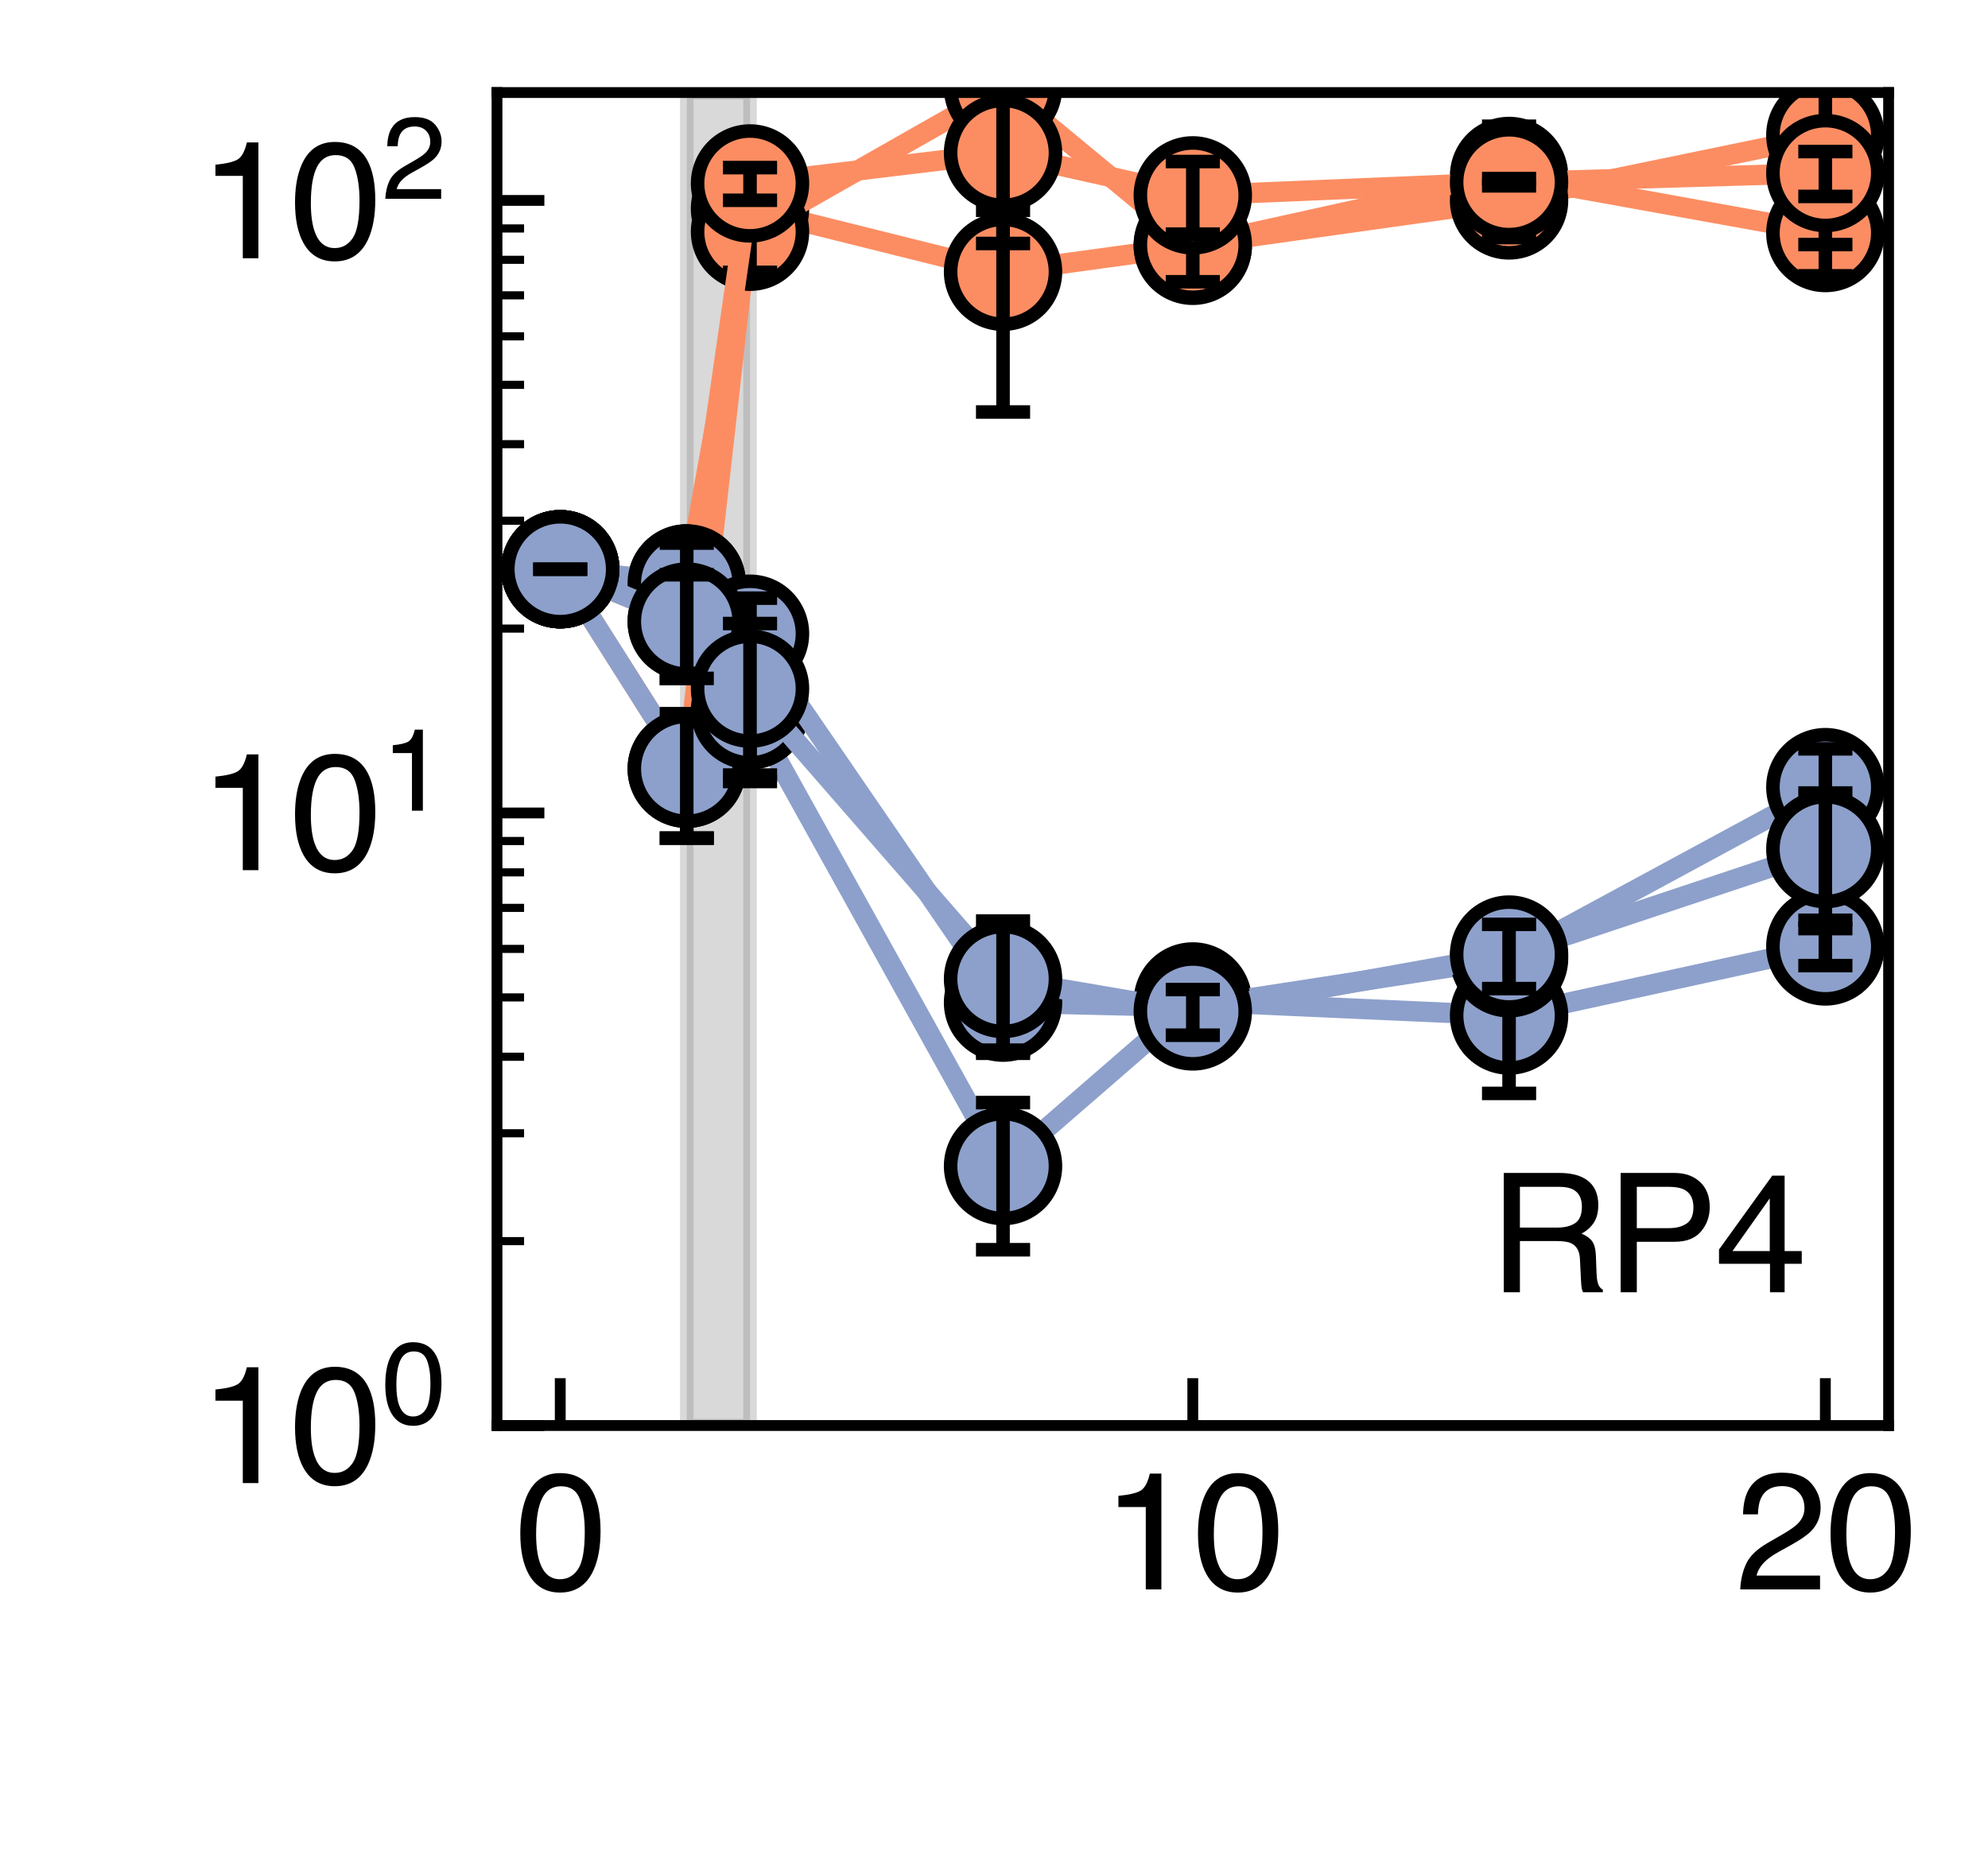 <?xml version="1.0" encoding="utf-8" standalone="no"?>
<!DOCTYPE svg PUBLIC "-//W3C//DTD SVG 1.1//EN"
  "http://www.w3.org/Graphics/SVG/1.1/DTD/svg11.dtd">
<svg xmlns:xlink="http://www.w3.org/1999/xlink" width="146.88pt" height="136.8pt" viewBox="0 0 146.88 136.8" xmlns="http://www.w3.org/2000/svg" version="1.1">
 <defs>
  <style type="text/css">*{stroke-linejoin: round; stroke-linecap: butt}</style>
 </defs>
 <g id="figure_1">
  <g id="patch_1">
   <path d="M 0 136.8 
L 146.88 136.8 
L 146.88 0 
L 0 0 
z
" style="fill: #ffffff"/>
  </g>
  <g id="axes_1">
   <g id="patch_2">
    <path d="M 36.72 105.336 
L 139.536 105.336 
L 139.536 6.84 
L 36.72 6.84 
z
" style="fill: #ffffff"/>
   </g>
   <g id="PolyCollection_1">
    <defs>
     <path id="m78160fd149" d="M 50.74 -129.96 
L 50.74 -31.464 
L 55.414 -31.464 
L 55.414 -129.96 
L 55.414 -129.96 
L 50.74 -129.96 
z
" style="stroke: #808080; stroke-opacity: 0.3"/>
    </defs>
    <g clip-path="url(#p8efc2c741b)">
     <use xlink:href="#m78160fd149" x="0" y="136.8" style="fill: #808080; fill-opacity: 0.3; stroke: #808080; stroke-opacity: 0.3"/>
    </g>
   </g>
   <g id="line2d_1">
    <path d="M 41.393 42.061 
L 50.74 56.81 
L 55.414 15.423 
L 74.108 20.084 
L 88.128 18.164 
L 111.495 13.002 
L 134.863 17.22 
" clip-path="url(#p8efc2c741b)" style="fill: none; stroke: #fc8d62; stroke-width: 1.5; stroke-linecap: square"/>
   </g>
   <g id="PathCollection_1">
    <defs>
     <path id="m1318073218" d="M 0 3.873 
C 1.027 3.873 2.012 3.465 2.739 2.739 
C 3.465 2.012 3.873 1.027 3.873 0 
C 3.873 -1.027 3.465 -2.012 2.739 -2.739 
C 2.012 -3.465 1.027 -3.873 0 -3.873 
C -1.027 -3.873 -2.012 -3.465 -2.739 -2.739 
C -3.465 -2.012 -3.873 -1.027 -3.873 0 
C -3.873 1.027 -3.465 2.012 -2.739 2.739 
C -2.012 3.465 -1.027 3.873 0 3.873 
z
" style="stroke: #000000"/>
    </defs>
    <g clip-path="url(#p8efc2c741b)">
     <use xlink:href="#m1318073218" x="41.393" y="42.061" style="fill: #fc8d62; stroke: #000000"/>
     <use xlink:href="#m1318073218" x="50.74" y="56.81" style="fill: #fc8d62; stroke: #000000"/>
     <use xlink:href="#m1318073218" x="55.414" y="15.423" style="fill: #fc8d62; stroke: #000000"/>
     <use xlink:href="#m1318073218" x="74.108" y="20.084" style="fill: #fc8d62; stroke: #000000"/>
     <use xlink:href="#m1318073218" x="88.128" y="18.164" style="fill: #fc8d62; stroke: #000000"/>
     <use xlink:href="#m1318073218" x="111.495" y="13.002" style="fill: #fc8d62; stroke: #000000"/>
     <use xlink:href="#m1318073218" x="134.863" y="17.22" style="fill: #fc8d62; stroke: #000000"/>
    </g>
   </g>
   <g id="LineCollection_1">
    <path d="M 41.393 42.061 
L 41.393 42.061 
" clip-path="url(#p8efc2c741b)" style="fill: none; stroke: #000000"/>
    <path d="M 50.74 61.93 
L 50.74 52.752 
" clip-path="url(#p8efc2c741b)" style="fill: none; stroke: #000000"/>
    <path d="M 55.414 16.126 
L 55.414 14.744 
" clip-path="url(#p8efc2c741b)" style="fill: none; stroke: #000000"/>
    <path d="M 74.108 30.443 
L 74.108 13.335 
" clip-path="url(#p8efc2c741b)" style="fill: none; stroke: #000000"/>
    <path d="M 88.128 21.426 
L 88.128 15.368 
" clip-path="url(#p8efc2c741b)" style="fill: none; stroke: #000000"/>
    <path d="M 111.495 17.525 
L 111.495 9.327 
" clip-path="url(#p8efc2c741b)" style="fill: none; stroke: #000000"/>
    <path d="M 134.863 20.382 
L 134.863 14.498 
" clip-path="url(#p8efc2c741b)" style="fill: none; stroke: #000000"/>
   </g>
   <g id="line2d_2">
    <defs>
     <path id="mda47c25f30" d="M 2 0 
L -2 -0 
" style="stroke: #000000"/>
    </defs>
    <g clip-path="url(#p8efc2c741b)">
     <use xlink:href="#mda47c25f30" x="41.393" y="42.061" style="stroke: #000000"/>
     <use xlink:href="#mda47c25f30" x="50.74" y="61.93" style="stroke: #000000"/>
     <use xlink:href="#mda47c25f30" x="55.414" y="16.126" style="stroke: #000000"/>
     <use xlink:href="#mda47c25f30" x="74.108" y="30.443" style="stroke: #000000"/>
     <use xlink:href="#mda47c25f30" x="88.128" y="21.426" style="stroke: #000000"/>
     <use xlink:href="#mda47c25f30" x="111.495" y="17.525" style="stroke: #000000"/>
     <use xlink:href="#mda47c25f30" x="134.863" y="20.382" style="stroke: #000000"/>
    </g>
   </g>
   <g id="line2d_3">
    <g clip-path="url(#p8efc2c741b)">
     <use xlink:href="#mda47c25f30" x="41.393" y="42.061" style="stroke: #000000"/>
     <use xlink:href="#mda47c25f30" x="50.74" y="52.752" style="stroke: #000000"/>
     <use xlink:href="#mda47c25f30" x="55.414" y="14.744" style="stroke: #000000"/>
     <use xlink:href="#mda47c25f30" x="74.108" y="13.335" style="stroke: #000000"/>
     <use xlink:href="#mda47c25f30" x="88.128" y="15.368" style="stroke: #000000"/>
     <use xlink:href="#mda47c25f30" x="111.495" y="9.327" style="stroke: #000000"/>
     <use xlink:href="#mda47c25f30" x="134.863" y="14.498" style="stroke: #000000"/>
    </g>
   </g>
   <g id="line2d_4">
    <path d="M 41.393 42.061 
L 50.74 43.108 
L 55.414 17.126 
L 74.108 6.498 
L 88.128 18.094 
L 111.495 14.81 
L 134.863 9.992 
" clip-path="url(#p8efc2c741b)" style="fill: none; stroke: #fc8d62; stroke-width: 1.5; stroke-linecap: square"/>
   </g>
   <g id="PathCollection_2">
    <g clip-path="url(#p8efc2c741b)">
     <use xlink:href="#m1318073218" x="41.393" y="42.061" style="fill: #fc8d62; stroke: #000000"/>
     <use xlink:href="#m1318073218" x="50.74" y="43.108" style="fill: #fc8d62; stroke: #000000"/>
     <use xlink:href="#m1318073218" x="55.414" y="17.126" style="fill: #fc8d62; stroke: #000000"/>
     <use xlink:href="#m1318073218" x="74.108" y="6.498" style="fill: #fc8d62; stroke: #000000"/>
     <use xlink:href="#m1318073218" x="88.128" y="18.094" style="fill: #fc8d62; stroke: #000000"/>
     <use xlink:href="#m1318073218" x="111.495" y="14.81" style="fill: #fc8d62; stroke: #000000"/>
     <use xlink:href="#m1318073218" x="134.863" y="9.992" style="fill: #fc8d62; stroke: #000000"/>
    </g>
   </g>
   <g id="LineCollection_2">
    <path d="M 41.393 42.061 
L 41.393 42.061 
" clip-path="url(#p8efc2c741b)" style="fill: none; stroke: #000000"/>
    <path d="M 50.74 46.621 
L 50.74 40.129 
" clip-path="url(#p8efc2c741b)" style="fill: none; stroke: #000000"/>
    <path d="M 55.414 20.125 
L 55.414 14.524 
" clip-path="url(#p8efc2c741b)" style="fill: none; stroke: #000000"/>
    <path d="M 74.108 15.535 
L 74.108 0.331 
" clip-path="url(#p8efc2c741b)" style="fill: none; stroke: #000000"/>
    <path d="M 88.128 20.819 
L 88.128 15.702 
" clip-path="url(#p8efc2c741b)" style="fill: none; stroke: #000000"/>
    <path d="M 111.495 17.556 
L 111.495 12.401 
" clip-path="url(#p8efc2c741b)" style="fill: none; stroke: #000000"/>
    <path d="M 134.863 18.071 
L 134.863 4.283 
" clip-path="url(#p8efc2c741b)" style="fill: none; stroke: #000000"/>
   </g>
   <g id="line2d_5">
    <g clip-path="url(#p8efc2c741b)">
     <use xlink:href="#mda47c25f30" x="41.393" y="42.061" style="stroke: #000000"/>
     <use xlink:href="#mda47c25f30" x="50.74" y="46.621" style="stroke: #000000"/>
     <use xlink:href="#mda47c25f30" x="55.414" y="20.125" style="stroke: #000000"/>
     <use xlink:href="#mda47c25f30" x="74.108" y="15.535" style="stroke: #000000"/>
     <use xlink:href="#mda47c25f30" x="88.128" y="20.819" style="stroke: #000000"/>
     <use xlink:href="#mda47c25f30" x="111.495" y="17.556" style="stroke: #000000"/>
     <use xlink:href="#mda47c25f30" x="134.863" y="18.071" style="stroke: #000000"/>
    </g>
   </g>
   <g id="line2d_6">
    <g clip-path="url(#p8efc2c741b)">
     <use xlink:href="#mda47c25f30" x="41.393" y="42.061" style="stroke: #000000"/>
     <use xlink:href="#mda47c25f30" x="50.74" y="40.129" style="stroke: #000000"/>
     <use xlink:href="#mda47c25f30" x="55.414" y="14.524" style="stroke: #000000"/>
     <use xlink:href="#mda47c25f30" x="74.108" y="0.331" style="stroke: #000000"/>
     <use xlink:href="#mda47c25f30" x="88.128" y="15.702" style="stroke: #000000"/>
     <use xlink:href="#mda47c25f30" x="111.495" y="12.401" style="stroke: #000000"/>
     <use xlink:href="#mda47c25f30" x="134.863" y="4.283" style="stroke: #000000"/>
    </g>
   </g>
   <g id="line2d_7">
    <path d="M 41.393 42.061 
L 50.74 45.928 
L 55.414 13.555 
L 74.108 11.298 
L 88.128 14.436 
L 111.495 13.462 
L 134.863 12.788 
" clip-path="url(#p8efc2c741b)" style="fill: none; stroke: #fc8d62; stroke-width: 1.5; stroke-linecap: square"/>
   </g>
   <g id="PathCollection_3">
    <g clip-path="url(#p8efc2c741b)">
     <use xlink:href="#m1318073218" x="41.393" y="42.061" style="fill: #fc8d62; stroke: #000000"/>
     <use xlink:href="#m1318073218" x="50.74" y="45.928" style="fill: #fc8d62; stroke: #000000"/>
     <use xlink:href="#m1318073218" x="55.414" y="13.555" style="fill: #fc8d62; stroke: #000000"/>
     <use xlink:href="#m1318073218" x="74.108" y="11.298" style="fill: #fc8d62; stroke: #000000"/>
     <use xlink:href="#m1318073218" x="88.128" y="14.436" style="fill: #fc8d62; stroke: #000000"/>
     <use xlink:href="#m1318073218" x="111.495" y="13.462" style="fill: #fc8d62; stroke: #000000"/>
     <use xlink:href="#m1318073218" x="134.863" y="12.788" style="fill: #fc8d62; stroke: #000000"/>
    </g>
   </g>
   <g id="LineCollection_3">
    <path d="M 41.393 42.061 
L 41.393 42.061 
" clip-path="url(#p8efc2c741b)" style="fill: none; stroke: #000000"/>
    <path d="M 50.74 50.128 
L 50.74 42.47 
" clip-path="url(#p8efc2c741b)" style="fill: none; stroke: #000000"/>
    <path d="M 55.414 14.8 
L 55.414 12.385 
" clip-path="url(#p8efc2c741b)" style="fill: none; stroke: #000000"/>
    <path d="M 74.108 17.993 
L 74.108 6.313 
" clip-path="url(#p8efc2c741b)" style="fill: none; stroke: #000000"/>
    <path d="M 88.128 17.301 
L 88.128 11.936 
" clip-path="url(#p8efc2c741b)" style="fill: none; stroke: #000000"/>
    <path d="M 111.495 13.732 
L 111.495 13.196 
" clip-path="url(#p8efc2c741b)" style="fill: none; stroke: #000000"/>
    <path d="M 134.863 14.514 
L 134.863 11.201 
" clip-path="url(#p8efc2c741b)" style="fill: none; stroke: #000000"/>
   </g>
   <g id="line2d_8">
    <g clip-path="url(#p8efc2c741b)">
     <use xlink:href="#mda47c25f30" x="41.393" y="42.061" style="stroke: #000000"/>
     <use xlink:href="#mda47c25f30" x="50.74" y="50.128" style="stroke: #000000"/>
     <use xlink:href="#mda47c25f30" x="55.414" y="14.8" style="stroke: #000000"/>
     <use xlink:href="#mda47c25f30" x="74.108" y="17.993" style="stroke: #000000"/>
     <use xlink:href="#mda47c25f30" x="88.128" y="17.301" style="stroke: #000000"/>
     <use xlink:href="#mda47c25f30" x="111.495" y="13.732" style="stroke: #000000"/>
     <use xlink:href="#mda47c25f30" x="134.863" y="14.514" style="stroke: #000000"/>
    </g>
   </g>
   <g id="line2d_9">
    <g clip-path="url(#p8efc2c741b)">
     <use xlink:href="#mda47c25f30" x="41.393" y="42.061" style="stroke: #000000"/>
     <use xlink:href="#mda47c25f30" x="50.74" y="42.47" style="stroke: #000000"/>
     <use xlink:href="#mda47c25f30" x="55.414" y="12.385" style="stroke: #000000"/>
     <use xlink:href="#mda47c25f30" x="74.108" y="6.313" style="stroke: #000000"/>
     <use xlink:href="#mda47c25f30" x="88.128" y="11.936" style="stroke: #000000"/>
     <use xlink:href="#mda47c25f30" x="111.495" y="13.196" style="stroke: #000000"/>
     <use xlink:href="#mda47c25f30" x="134.863" y="11.201" style="stroke: #000000"/>
    </g>
   </g>
   <g id="line2d_10">
    <path d="M 41.393 42.061 
L 50.74 56.81 
L 55.414 15.423 
L 74.108 20.084 
L 88.128 18.164 
L 111.495 13.002 
L 134.863 17.22 
" clip-path="url(#p8efc2c741b)" style="fill: none"/>
   </g>
   <g id="line2d_11">
    <path d="M 41.393 42.061 
L 50.74 43.108 
L 55.414 17.126 
L 74.108 6.498 
L 88.128 18.094 
L 111.495 14.81 
L 134.863 9.992 
" clip-path="url(#p8efc2c741b)" style="fill: none"/>
   </g>
   <g id="line2d_12">
    <path d="M 41.393 42.061 
L 50.74 45.928 
L 55.414 13.555 
L 74.108 11.298 
L 88.128 14.436 
L 111.495 13.462 
L 134.863 12.788 
" clip-path="url(#p8efc2c741b)" style="fill: none"/>
   </g>
   <g id="line2d_13">
    <path d="M 41.393 42.061 
L 50.74 56.81 
L 55.414 52.492 
L 74.108 86.167 
L 88.128 73.999 
L 111.495 75.042 
L 134.863 69.935 
" clip-path="url(#p8efc2c741b)" style="fill: none; stroke: #8da0cb; stroke-width: 1.5; stroke-linecap: square"/>
   </g>
   <g id="PathCollection_4">
    <defs>
     <path id="m5e59c12b26" d="M 0 3.873 
C 1.027 3.873 2.012 3.465 2.739 2.739 
C 3.465 2.012 3.873 1.027 3.873 0 
C 3.873 -1.027 3.465 -2.012 2.739 -2.739 
C 2.012 -3.465 1.027 -3.873 0 -3.873 
C -1.027 -3.873 -2.012 -3.465 -2.739 -2.739 
C -3.465 -2.012 -3.873 -1.027 -3.873 0 
C -3.873 1.027 -3.465 2.012 -2.739 2.739 
C -2.012 3.465 -1.027 3.873 0 3.873 
z
" style="stroke: #000000"/>
    </defs>
    <g clip-path="url(#p8efc2c741b)">
     <use xlink:href="#m5e59c12b26" x="41.393" y="42.061" style="fill: #8da0cb; stroke: #000000"/>
     <use xlink:href="#m5e59c12b26" x="50.74" y="56.81" style="fill: #8da0cb; stroke: #000000"/>
     <use xlink:href="#m5e59c12b26" x="55.414" y="52.492" style="fill: #8da0cb; stroke: #000000"/>
     <use xlink:href="#m5e59c12b26" x="74.108" y="86.167" style="fill: #8da0cb; stroke: #000000"/>
     <use xlink:href="#m5e59c12b26" x="88.128" y="73.999" style="fill: #8da0cb; stroke: #000000"/>
     <use xlink:href="#m5e59c12b26" x="111.495" y="75.042" style="fill: #8da0cb; stroke: #000000"/>
     <use xlink:href="#m5e59c12b26" x="134.863" y="69.935" style="fill: #8da0cb; stroke: #000000"/>
    </g>
   </g>
   <g id="LineCollection_4">
    <path d="M 41.393 42.061 
L 41.393 42.061 
" clip-path="url(#p8efc2c741b)" style="fill: none; stroke: #000000"/>
    <path d="M 50.74 61.93 
L 50.74 52.752 
" clip-path="url(#p8efc2c741b)" style="fill: none; stroke: #000000"/>
    <path d="M 55.414 57.745 
L 55.414 48.351 
" clip-path="url(#p8efc2c741b)" style="fill: none; stroke: #000000"/>
    <path d="M 74.108 92.346 
L 74.108 81.473 
" clip-path="url(#p8efc2c741b)" style="fill: none; stroke: #000000"/>
    <path d="M 88.128 76.485 
L 88.128 71.792 
" clip-path="url(#p8efc2c741b)" style="fill: none; stroke: #000000"/>
    <path d="M 111.495 80.794 
L 111.495 70.597 
" clip-path="url(#p8efc2c741b)" style="fill: none; stroke: #000000"/>
    <path d="M 134.863 71.35 
L 134.863 68.615 
" clip-path="url(#p8efc2c741b)" style="fill: none; stroke: #000000"/>
   </g>
   <g id="line2d_14">
    <g clip-path="url(#p8efc2c741b)">
     <use xlink:href="#mda47c25f30" x="41.393" y="42.061" style="stroke: #000000"/>
     <use xlink:href="#mda47c25f30" x="50.74" y="61.93" style="stroke: #000000"/>
     <use xlink:href="#mda47c25f30" x="55.414" y="57.745" style="stroke: #000000"/>
     <use xlink:href="#mda47c25f30" x="74.108" y="92.346" style="stroke: #000000"/>
     <use xlink:href="#mda47c25f30" x="88.128" y="76.485" style="stroke: #000000"/>
     <use xlink:href="#mda47c25f30" x="111.495" y="80.794" style="stroke: #000000"/>
     <use xlink:href="#mda47c25f30" x="134.863" y="71.35" style="stroke: #000000"/>
    </g>
   </g>
   <g id="line2d_15">
    <g clip-path="url(#p8efc2c741b)">
     <use xlink:href="#mda47c25f30" x="41.393" y="42.061" style="stroke: #000000"/>
     <use xlink:href="#mda47c25f30" x="50.74" y="52.752" style="stroke: #000000"/>
     <use xlink:href="#mda47c25f30" x="55.414" y="48.351" style="stroke: #000000"/>
     <use xlink:href="#mda47c25f30" x="74.108" y="81.473" style="stroke: #000000"/>
     <use xlink:href="#mda47c25f30" x="88.128" y="71.792" style="stroke: #000000"/>
     <use xlink:href="#mda47c25f30" x="111.495" y="70.597" style="stroke: #000000"/>
     <use xlink:href="#mda47c25f30" x="134.863" y="68.615" style="stroke: #000000"/>
    </g>
   </g>
   <g id="line2d_16">
    <path d="M 41.393 42.061 
L 50.74 43.108 
L 55.414 46.825 
L 74.108 74.088 
L 88.128 74.416 
L 111.495 70.811 
L 134.863 58.163 
" clip-path="url(#p8efc2c741b)" style="fill: none; stroke: #8da0cb; stroke-width: 1.5; stroke-linecap: square"/>
   </g>
   <g id="PathCollection_5">
    <g clip-path="url(#p8efc2c741b)">
     <use xlink:href="#m5e59c12b26" x="41.393" y="42.061" style="fill: #8da0cb; stroke: #000000"/>
     <use xlink:href="#m5e59c12b26" x="50.74" y="43.108" style="fill: #8da0cb; stroke: #000000"/>
     <use xlink:href="#m5e59c12b26" x="55.414" y="46.825" style="fill: #8da0cb; stroke: #000000"/>
     <use xlink:href="#m5e59c12b26" x="74.108" y="74.088" style="fill: #8da0cb; stroke: #000000"/>
     <use xlink:href="#m5e59c12b26" x="88.128" y="74.416" style="fill: #8da0cb; stroke: #000000"/>
     <use xlink:href="#m5e59c12b26" x="111.495" y="70.811" style="fill: #8da0cb; stroke: #000000"/>
     <use xlink:href="#m5e59c12b26" x="134.863" y="58.163" style="fill: #8da0cb; stroke: #000000"/>
    </g>
   </g>
   <g id="LineCollection_5">
    <path d="M 41.393 42.061 
L 41.393 42.061 
" clip-path="url(#p8efc2c741b)" style="fill: none; stroke: #000000"/>
    <path d="M 50.74 46.621 
L 50.74 40.129 
" clip-path="url(#p8efc2c741b)" style="fill: none; stroke: #000000"/>
    <path d="M 55.414 49.856 
L 55.414 44.199 
" clip-path="url(#p8efc2c741b)" style="fill: none; stroke: #000000"/>
    <path d="M 74.108 77.597 
L 74.108 71.112 
" clip-path="url(#p8efc2c741b)" style="fill: none; stroke: #000000"/>
    <path d="M 88.128 75.943 
L 88.128 73 
" clip-path="url(#p8efc2c741b)" style="fill: none; stroke: #000000"/>
    <path d="M 111.495 73.12 
L 111.495 68.745 
" clip-path="url(#p8efc2c741b)" style="fill: none; stroke: #000000"/>
    <path d="M 134.863 61.47 
L 134.863 55.334 
" clip-path="url(#p8efc2c741b)" style="fill: none; stroke: #000000"/>
   </g>
   <g id="line2d_17">
    <g clip-path="url(#p8efc2c741b)">
     <use xlink:href="#mda47c25f30" x="41.393" y="42.061" style="stroke: #000000"/>
     <use xlink:href="#mda47c25f30" x="50.74" y="46.621" style="stroke: #000000"/>
     <use xlink:href="#mda47c25f30" x="55.414" y="49.856" style="stroke: #000000"/>
     <use xlink:href="#mda47c25f30" x="74.108" y="77.597" style="stroke: #000000"/>
     <use xlink:href="#mda47c25f30" x="88.128" y="75.943" style="stroke: #000000"/>
     <use xlink:href="#mda47c25f30" x="111.495" y="73.12" style="stroke: #000000"/>
     <use xlink:href="#mda47c25f30" x="134.863" y="61.47" style="stroke: #000000"/>
    </g>
   </g>
   <g id="line2d_18">
    <g clip-path="url(#p8efc2c741b)">
     <use xlink:href="#mda47c25f30" x="41.393" y="42.061" style="stroke: #000000"/>
     <use xlink:href="#mda47c25f30" x="50.74" y="40.129" style="stroke: #000000"/>
     <use xlink:href="#mda47c25f30" x="55.414" y="44.199" style="stroke: #000000"/>
     <use xlink:href="#mda47c25f30" x="74.108" y="71.112" style="stroke: #000000"/>
     <use xlink:href="#mda47c25f30" x="88.128" y="73" style="stroke: #000000"/>
     <use xlink:href="#mda47c25f30" x="111.495" y="68.745" style="stroke: #000000"/>
     <use xlink:href="#mda47c25f30" x="134.863" y="55.334" style="stroke: #000000"/>
    </g>
   </g>
   <g id="line2d_19">
    <path d="M 41.393 42.061 
L 50.74 45.928 
L 55.414 50.886 
L 74.108 72.342 
L 88.128 74.736 
L 111.495 70.534 
L 134.863 62.743 
" clip-path="url(#p8efc2c741b)" style="fill: none; stroke: #8da0cb; stroke-width: 1.5; stroke-linecap: square"/>
   </g>
   <g id="PathCollection_6">
    <g clip-path="url(#p8efc2c741b)">
     <use xlink:href="#m5e59c12b26" x="41.393" y="42.061" style="fill: #8da0cb; stroke: #000000"/>
     <use xlink:href="#m5e59c12b26" x="50.74" y="45.928" style="fill: #8da0cb; stroke: #000000"/>
     <use xlink:href="#m5e59c12b26" x="55.414" y="50.886" style="fill: #8da0cb; stroke: #000000"/>
     <use xlink:href="#m5e59c12b26" x="74.108" y="72.342" style="fill: #8da0cb; stroke: #000000"/>
     <use xlink:href="#m5e59c12b26" x="88.128" y="74.736" style="fill: #8da0cb; stroke: #000000"/>
     <use xlink:href="#m5e59c12b26" x="111.495" y="70.534" style="fill: #8da0cb; stroke: #000000"/>
     <use xlink:href="#m5e59c12b26" x="134.863" y="62.743" style="fill: #8da0cb; stroke: #000000"/>
    </g>
   </g>
   <g id="LineCollection_6">
    <path d="M 41.393 42.061 
L 41.393 42.061 
" clip-path="url(#p8efc2c741b)" style="fill: none; stroke: #000000"/>
    <path d="M 50.74 50.128 
L 50.74 42.47 
" clip-path="url(#p8efc2c741b)" style="fill: none; stroke: #000000"/>
    <path d="M 55.414 57.269 
L 55.414 46.076 
" clip-path="url(#p8efc2c741b)" style="fill: none; stroke: #000000"/>
    <path d="M 74.108 77.827 
L 74.108 68.059 
" clip-path="url(#p8efc2c741b)" style="fill: none; stroke: #000000"/>
    <path d="M 88.128 76.495 
L 88.128 73.121 
" clip-path="url(#p8efc2c741b)" style="fill: none; stroke: #000000"/>
    <path d="M 111.495 73.051 
L 111.495 68.302 
" clip-path="url(#p8efc2c741b)" style="fill: none; stroke: #000000"/>
    <path d="M 134.863 68.003 
L 134.863 58.597 
" clip-path="url(#p8efc2c741b)" style="fill: none; stroke: #000000"/>
   </g>
   <g id="line2d_20">
    <g clip-path="url(#p8efc2c741b)">
     <use xlink:href="#mda47c25f30" x="41.393" y="42.061" style="stroke: #000000"/>
     <use xlink:href="#mda47c25f30" x="50.74" y="50.128" style="stroke: #000000"/>
     <use xlink:href="#mda47c25f30" x="55.414" y="57.269" style="stroke: #000000"/>
     <use xlink:href="#mda47c25f30" x="74.108" y="77.827" style="stroke: #000000"/>
     <use xlink:href="#mda47c25f30" x="88.128" y="76.495" style="stroke: #000000"/>
     <use xlink:href="#mda47c25f30" x="111.495" y="73.051" style="stroke: #000000"/>
     <use xlink:href="#mda47c25f30" x="134.863" y="68.003" style="stroke: #000000"/>
    </g>
   </g>
   <g id="line2d_21">
    <g clip-path="url(#p8efc2c741b)">
     <use xlink:href="#mda47c25f30" x="41.393" y="42.061" style="stroke: #000000"/>
     <use xlink:href="#mda47c25f30" x="50.74" y="42.47" style="stroke: #000000"/>
     <use xlink:href="#mda47c25f30" x="55.414" y="46.076" style="stroke: #000000"/>
     <use xlink:href="#mda47c25f30" x="74.108" y="68.059" style="stroke: #000000"/>
     <use xlink:href="#mda47c25f30" x="88.128" y="73.121" style="stroke: #000000"/>
     <use xlink:href="#mda47c25f30" x="111.495" y="68.302" style="stroke: #000000"/>
     <use xlink:href="#mda47c25f30" x="134.863" y="58.597" style="stroke: #000000"/>
    </g>
   </g>
   <g id="line2d_22">
    <path d="M 41.393 42.061 
L 50.74 56.81 
L 55.414 52.492 
L 74.108 86.167 
L 88.128 73.999 
L 111.495 75.042 
L 134.863 69.935 
" clip-path="url(#p8efc2c741b)" style="fill: none"/>
   </g>
   <g id="line2d_23">
    <path d="M 41.393 42.061 
L 50.74 43.108 
L 55.414 46.825 
L 74.108 74.088 
L 88.128 74.416 
L 111.495 70.811 
L 134.863 58.163 
" clip-path="url(#p8efc2c741b)" style="fill: none"/>
   </g>
   <g id="line2d_24">
    <path d="M 41.393 42.061 
L 50.74 45.928 
L 55.414 50.886 
L 74.108 72.342 
L 88.128 74.736 
L 111.495 70.534 
L 134.863 62.743 
" clip-path="url(#p8efc2c741b)" style="fill: none"/>
   </g>
   <g id="matplotlib.axis_1">
    <g id="xtick_1">
     <g id="line2d_25">
      <defs>
       <path id="m276be18d0d" d="M 0 0 
L 0 -3.5 
" style="stroke: #000000; stroke-width: 0.8"/>
      </defs>
      <g>
       <use xlink:href="#m276be18d0d" x="41.393" y="105.336" style="stroke: #000000; stroke-width: 0.8"/>
      </g>
     </g>
     <g id="text_1">
      <!-- 0 -->
      <g transform="translate(38.057 117.444) scale(0.12 -0.12)">
       <defs>
        <path id="Helvetica-30" d="M 1731 4475 
Q 2600 4475 2988 3759 
Q 3288 3206 3288 2244 
Q 3288 1331 3016 734 
Q 2622 -122 1728 -122 
Q 922 -122 528 578 
Q 200 1163 200 2147 
Q 200 2909 397 3456 
Q 766 4475 1731 4475 
z
M 1725 391 
Q 2163 391 2422 778 
Q 2681 1166 2681 2222 
Q 2681 2984 2493 3476 
Q 2306 3969 1766 3969 
Q 1269 3969 1039 3501 
Q 809 3034 809 2125 
Q 809 1441 956 1025 
Q 1181 391 1725 391 
z
" transform="scale(0.016)"/>
       </defs>
       <use xlink:href="#Helvetica-30"/>
      </g>
     </g>
    </g>
    <g id="xtick_2">
     <g id="line2d_26">
      <g>
       <use xlink:href="#m276be18d0d" x="88.128" y="105.336" style="stroke: #000000; stroke-width: 0.8"/>
      </g>
     </g>
     <g id="text_2">
      <!-- 10 -->
      <g transform="translate(81.455 117.444) scale(0.12 -0.12)">
       <defs>
        <path id="Helvetica-31" d="M 613 3169 
L 613 3600 
Q 1222 3659 1462 3798 
Q 1703 3938 1822 4456 
L 2266 4456 
L 2266 0 
L 1666 0 
L 1666 3169 
L 613 3169 
z
" transform="scale(0.016)"/>
       </defs>
       <use xlink:href="#Helvetica-31"/>
       <use xlink:href="#Helvetica-30" x="55.615"/>
      </g>
     </g>
    </g>
    <g id="xtick_3">
     <g id="line2d_27">
      <g>
       <use xlink:href="#m276be18d0d" x="134.863" y="105.336" style="stroke: #000000; stroke-width: 0.8"/>
      </g>
     </g>
     <g id="text_3">
      <!-- 20 -->
      <g transform="translate(128.189 117.444) scale(0.12 -0.12)">
       <defs>
        <path id="Helvetica-32" d="M 200 0 
Q 231 578 439 1006 
Q 647 1434 1250 1784 
L 1850 2131 
Q 2253 2366 2416 2531 
Q 2672 2791 2672 3125 
Q 2672 3516 2437 3745 
Q 2203 3975 1813 3975 
Q 1234 3975 1013 3538 
Q 894 3303 881 2888 
L 309 2888 
Q 319 3472 525 3841 
Q 891 4491 1816 4491 
Q 2584 4491 2939 4075 
Q 3294 3659 3294 3150 
Q 3294 2613 2916 2231 
Q 2697 2009 2131 1694 
L 1703 1456 
Q 1397 1288 1222 1134 
Q 909 863 828 531 
L 3272 531 
L 3272 0 
L 200 0 
z
" transform="scale(0.016)"/>
       </defs>
       <use xlink:href="#Helvetica-32"/>
       <use xlink:href="#Helvetica-30" x="55.615"/>
      </g>
     </g>
    </g>
   </g>
   <g id="matplotlib.axis_2">
    <g id="ytick_1">
     <g id="line2d_28">
      <defs>
       <path id="m7183388c3c" d="M 0 0 
L 3.5 0 
" style="stroke: #000000; stroke-width: 0.8"/>
      </defs>
      <g>
       <use xlink:href="#m7183388c3c" x="36.72" y="105.336" style="stroke: #000000; stroke-width: 0.8"/>
      </g>
     </g>
     <g id="text_4">
      <!-- $\mathdefault{10^{0}}$ -->
      <g transform="translate(14.74 109.64) scale(0.12 -0.12)">
       <use xlink:href="#Helvetica-31" transform="translate(0 0.447)"/>
       <use xlink:href="#Helvetica-30" transform="translate(55.615 0.447)"/>
       <use xlink:href="#Helvetica-30" transform="translate(112.146 37.055) scale(0.7)"/>
      </g>
     </g>
    </g>
    <g id="ytick_2">
     <g id="line2d_29">
      <g>
       <use xlink:href="#m7183388c3c" x="36.72" y="60.073" style="stroke: #000000; stroke-width: 0.8"/>
      </g>
     </g>
     <g id="text_5">
      <!-- $\mathdefault{10^{1}}$ -->
      <g transform="translate(14.74 64.377) scale(0.12 -0.12)">
       <use xlink:href="#Helvetica-31" transform="translate(0 0.655)"/>
       <use xlink:href="#Helvetica-30" transform="translate(55.615 0.655)"/>
       <use xlink:href="#Helvetica-31" transform="translate(112.146 37.263) scale(0.7)"/>
      </g>
     </g>
    </g>
    <g id="ytick_3">
     <g id="line2d_30">
      <g>
       <use xlink:href="#m7183388c3c" x="36.72" y="14.81" style="stroke: #000000; stroke-width: 0.8"/>
      </g>
     </g>
     <g id="text_6">
      <!-- $\mathdefault{10^{2}}$ -->
      <g transform="translate(14.74 19.114) scale(0.12 -0.12)">
       <use xlink:href="#Helvetica-31" transform="translate(0 0.272)"/>
       <use xlink:href="#Helvetica-30" transform="translate(55.615 0.272)"/>
       <use xlink:href="#Helvetica-32" transform="translate(112.146 36.88) scale(0.7)"/>
      </g>
     </g>
    </g>
    <g id="ytick_4">
     <g id="line2d_31">
      <defs>
       <path id="m0442a83778" d="M 0 0 
L 2 0 
" style="stroke: #000000; stroke-width: 0.6"/>
      </defs>
      <g>
       <use xlink:href="#m0442a83778" x="36.72" y="91.711" style="stroke: #000000; stroke-width: 0.6"/>
      </g>
     </g>
    </g>
    <g id="ytick_5">
     <g id="line2d_32">
      <g>
       <use xlink:href="#m0442a83778" x="36.72" y="83.74" style="stroke: #000000; stroke-width: 0.6"/>
      </g>
     </g>
    </g>
    <g id="ytick_6">
     <g id="line2d_33">
      <g>
       <use xlink:href="#m0442a83778" x="36.72" y="78.085" style="stroke: #000000; stroke-width: 0.6"/>
      </g>
     </g>
    </g>
    <g id="ytick_7">
     <g id="line2d_34">
      <g>
       <use xlink:href="#m0442a83778" x="36.72" y="73.699" style="stroke: #000000; stroke-width: 0.6"/>
      </g>
     </g>
    </g>
    <g id="ytick_8">
     <g id="line2d_35">
      <g>
       <use xlink:href="#m0442a83778" x="36.72" y="70.115" style="stroke: #000000; stroke-width: 0.6"/>
      </g>
     </g>
    </g>
    <g id="ytick_9">
     <g id="line2d_36">
      <g>
       <use xlink:href="#m0442a83778" x="36.72" y="67.084" style="stroke: #000000; stroke-width: 0.6"/>
      </g>
     </g>
    </g>
    <g id="ytick_10">
     <g id="line2d_37">
      <g>
       <use xlink:href="#m0442a83778" x="36.72" y="64.46" style="stroke: #000000; stroke-width: 0.6"/>
      </g>
     </g>
    </g>
    <g id="ytick_11">
     <g id="line2d_38">
      <g>
       <use xlink:href="#m0442a83778" x="36.72" y="62.144" style="stroke: #000000; stroke-width: 0.6"/>
      </g>
     </g>
    </g>
    <g id="ytick_12">
     <g id="line2d_39">
      <g>
       <use xlink:href="#m0442a83778" x="36.72" y="46.448" style="stroke: #000000; stroke-width: 0.6"/>
      </g>
     </g>
    </g>
    <g id="ytick_13">
     <g id="line2d_40">
      <g>
       <use xlink:href="#m0442a83778" x="36.72" y="38.477" style="stroke: #000000; stroke-width: 0.6"/>
      </g>
     </g>
    </g>
    <g id="ytick_14">
     <g id="line2d_41">
      <g>
       <use xlink:href="#m0442a83778" x="36.72" y="32.822" style="stroke: #000000; stroke-width: 0.6"/>
      </g>
     </g>
    </g>
    <g id="ytick_15">
     <g id="line2d_42">
      <g>
       <use xlink:href="#m0442a83778" x="36.72" y="28.436" style="stroke: #000000; stroke-width: 0.6"/>
      </g>
     </g>
    </g>
    <g id="ytick_16">
     <g id="line2d_43">
      <g>
       <use xlink:href="#m0442a83778" x="36.72" y="24.852" style="stroke: #000000; stroke-width: 0.6"/>
      </g>
     </g>
    </g>
    <g id="ytick_17">
     <g id="line2d_44">
      <g>
       <use xlink:href="#m0442a83778" x="36.72" y="21.822" style="stroke: #000000; stroke-width: 0.6"/>
      </g>
     </g>
    </g>
    <g id="ytick_18">
     <g id="line2d_45">
      <g>
       <use xlink:href="#m0442a83778" x="36.72" y="19.197" style="stroke: #000000; stroke-width: 0.6"/>
      </g>
     </g>
    </g>
    <g id="ytick_19">
     <g id="line2d_46">
      <g>
       <use xlink:href="#m0442a83778" x="36.72" y="16.881" style="stroke: #000000; stroke-width: 0.6"/>
      </g>
     </g>
    </g>
   </g>
   <g id="patch_3">
    <path d="M 36.72 105.336 
L 36.72 6.84 
" style="fill: none; stroke: #000000; stroke-width: 0.8; stroke-linejoin: miter; stroke-linecap: square"/>
   </g>
   <g id="patch_4">
    <path d="M 139.536 105.336 
L 139.536 6.84 
" style="fill: none; stroke: #000000; stroke-width: 0.8; stroke-linejoin: miter; stroke-linecap: square"/>
   </g>
   <g id="patch_5">
    <path d="M 36.72 105.336 
L 139.536 105.336 
" style="fill: none; stroke: #000000; stroke-width: 0.8; stroke-linejoin: miter; stroke-linecap: square"/>
   </g>
   <g id="patch_6">
    <path d="M 36.72 6.84 
L 139.536 6.84 
" style="fill: none; stroke: #000000; stroke-width: 0.8; stroke-linejoin: miter; stroke-linecap: square"/>
   </g>
   <g id="text_7">
    <!-- RP4 -->
    <g transform="translate(110.023 95.486) scale(0.12 -0.12)">
     <defs>
      <path id="Helvetica-52" d="M 2622 2488 
Q 3059 2488 3314 2663 
Q 3569 2838 3569 3294 
Q 3569 3784 3213 3963 
Q 3022 4056 2703 4056 
L 1184 4056 
L 1184 2488 
L 2622 2488 
z
M 563 4591 
L 2688 4591 
Q 3213 4591 3553 4438 
Q 4200 4144 4200 3353 
Q 4200 2941 4029 2678 
Q 3859 2416 3553 2256 
Q 3822 2147 3958 1969 
Q 4094 1791 4109 1391 
L 4131 775 
Q 4141 513 4175 384 
Q 4231 166 4375 103 
L 4375 0 
L 3613 0 
Q 3581 59 3562 153 
Q 3544 247 3531 516 
L 3494 1281 
Q 3472 1731 3159 1884 
Q 2981 1969 2600 1969 
L 1184 1969 
L 1184 0 
L 563 0 
L 563 4591 
z
" transform="scale(0.016)"/>
      <path id="Helvetica-50" d="M 547 4591 
L 2613 4591 
Q 3225 4591 3600 4245 
Q 3975 3900 3975 3275 
Q 3975 2738 3640 2339 
Q 3306 1941 2613 1941 
L 1169 1941 
L 1169 0 
L 547 0 
L 547 4591 
z
M 3347 3272 
Q 3347 3778 2972 3959 
Q 2766 4056 2406 4056 
L 1169 4056 
L 1169 2466 
L 2406 2466 
Q 2825 2466 3086 2644 
Q 3347 2822 3347 3272 
z
" transform="scale(0.016)"/>
      <path id="Helvetica-34" d="M 2116 1584 
L 2116 3613 
L 681 1584 
L 2116 1584 
z
M 2125 0 
L 2125 1094 
L 163 1094 
L 163 1644 
L 2213 4488 
L 2688 4488 
L 2688 1584 
L 3347 1584 
L 3347 1094 
L 2688 1094 
L 2688 0 
L 2125 0 
z
" transform="scale(0.016)"/>
     </defs>
     <use xlink:href="#Helvetica-52"/>
     <use xlink:href="#Helvetica-50" x="72.217"/>
     <use xlink:href="#Helvetica-34" x="138.916"/>
    </g>
   </g>
  </g>
 </g>
 <defs>
  <clipPath id="p8efc2c741b">
   <rect x="36.72" y="6.84" width="102.816" height="98.496"/>
  </clipPath>
 </defs>
</svg>
